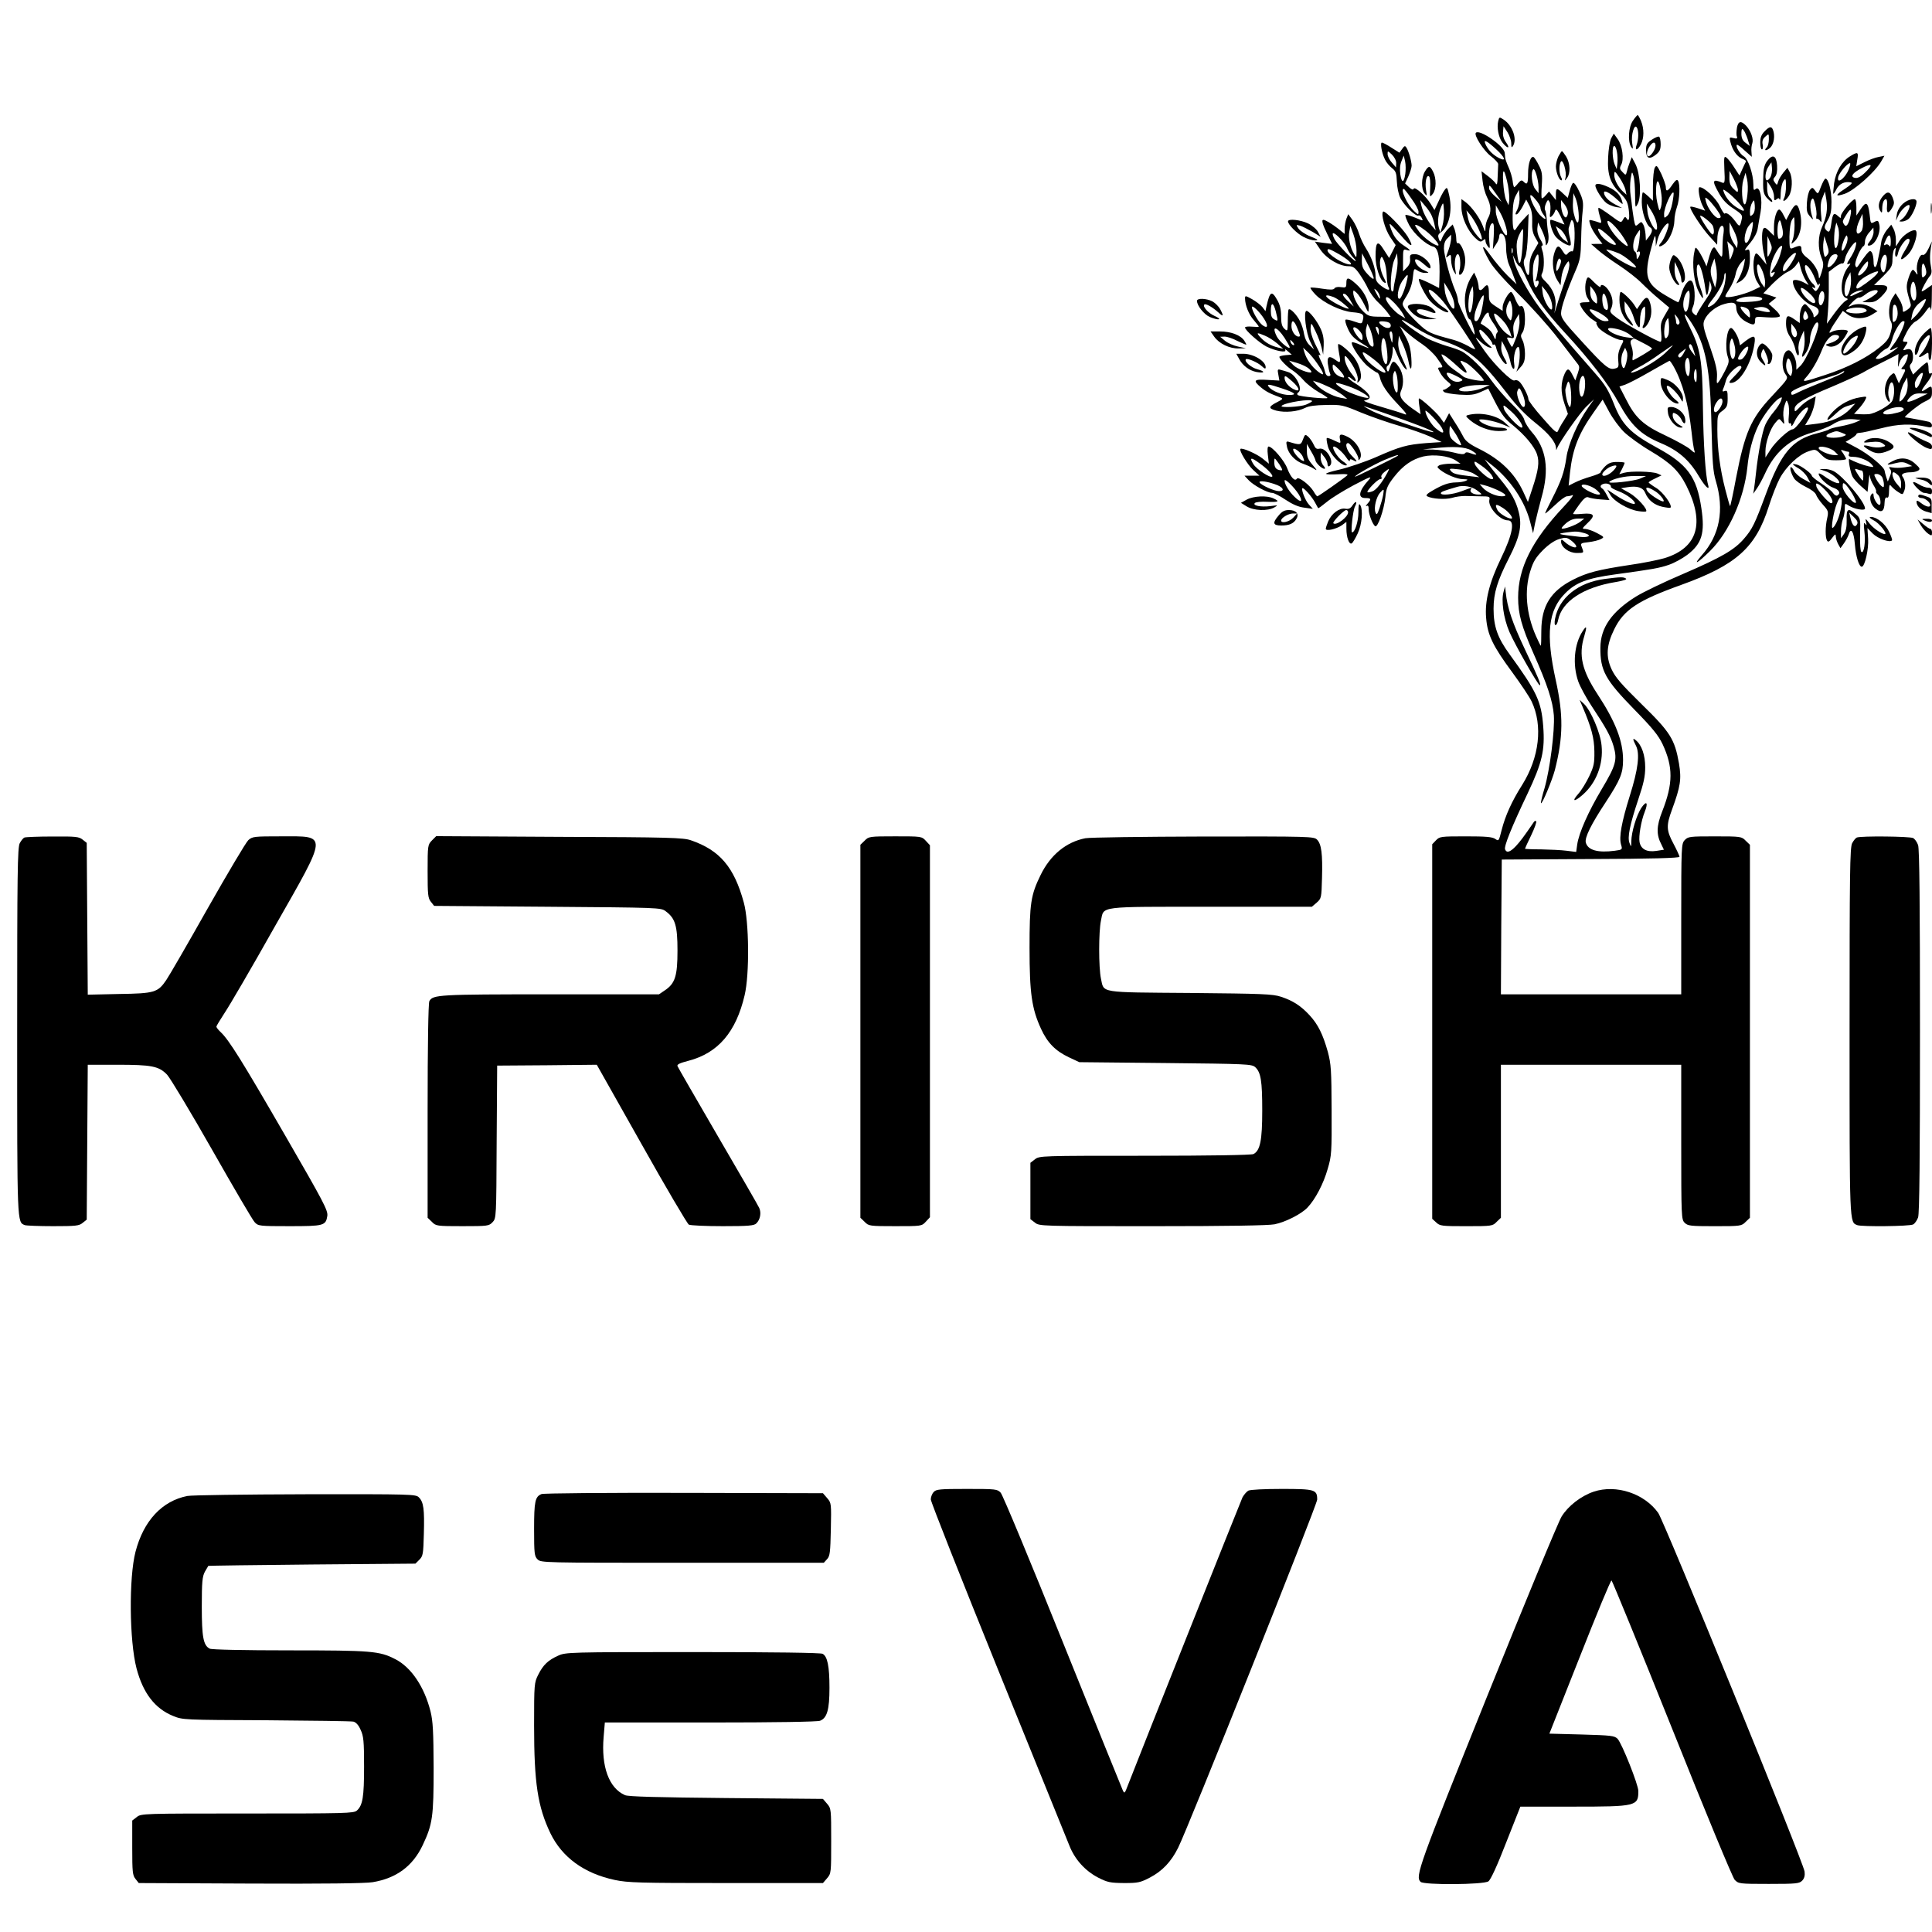 <?xml version="1.0" standalone="no"?>
<!DOCTYPE svg PUBLIC "-//W3C//DTD SVG 20010904//EN"
 "http://www.w3.org/TR/2001/REC-SVG-20010904/DTD/svg10.dtd">
<svg version="1.0" xmlns="http://www.w3.org/2000/svg"
 width="1125pt" height="1125pt" viewBox="0 0 1125 1125"
 preserveAspectRatio="xMidYMid meet">

<g transform="translate(0,1125) scale(0.1,-0.1)"
fill="#000000" stroke="none">
<path d="M9509 10548 c-26 -36 -32 -119 -11 -153 11 -17 12 -14 6 23 -7 48 13
113 27 90 12 -18 11 -71 -1 -102 -13 -36 6 -33 25 4 19 37 19 90 1 135 -8 19
-17 35 -20 35 -2 0 -15 -14 -27 -32z"/>
<path d="M8724 10545 c-9 -37 2 -95 24 -124 28 -37 49 -39 23 -2 -15 20 -21
42 -19 63 l3 33 23 -35 c12 -19 22 -48 22 -65 0 -23 3 -27 10 -15 26 40 -3
120 -55 154 -24 16 -25 15 -31 -9z"/>
<path d="M10114 10505 c-3 -19 -4 -42 0 -50 4 -12 0 -14 -20 -9 -23 6 -25 5
-18 -22 11 -46 36 -83 66 -97 16 -6 27 -14 25 -17 -2 -3 -11 -22 -21 -44 l-17
-38 -28 43 c-15 24 -36 51 -45 59 -17 14 -18 10 -15 -68 4 -70 2 -81 -11 -76
-60 25 -63 13 -19 -64 21 -37 46 -63 84 -87 44 -29 52 -38 48 -57 -11 -51 -13
-52 -38 -17 -27 36 -53 55 -62 45 -3 -3 -16 17 -29 44 -21 45 -90 110 -117
110 -13 0 -1 -74 18 -110 l14 -27 -41 14 c-22 7 -43 12 -45 9 -9 -8 66 -123
112 -173 l44 -48 1 32 c0 43 17 86 31 77 7 -4 8 -21 5 -43 -4 -20 -6 -61 -6
-91 0 -58 -2 -58 -37 -3 -10 16 -13 16 -23 3 -5 -8 -15 -34 -21 -58 l-12 -43
-17 38 c-10 21 -25 47 -33 58 -15 19 -15 18 -22 -18 -13 -65 -1 -168 24 -220
31 -64 38 -53 12 18 -22 58 -28 135 -11 135 11 0 30 -66 40 -140 7 -55 13 -50
23 20 l3 25 8 -27 c6 -22 0 -38 -38 -93 -25 -37 -46 -72 -46 -78 0 -6 -7 -4
-16 5 -15 14 -15 21 -4 47 14 36 9 126 -9 144 -16 16 -47 -24 -62 -80 -6 -24
-14 -43 -17 -43 -3 0 -37 18 -75 41 -113 67 -126 111 -82 274 21 79 24 85 26
50 l1 -40 11 43 c11 41 52 100 62 90 8 -8 -24 -90 -42 -110 -22 -24 -12 -31
16 -11 31 21 60 89 61 138 0 22 7 58 15 80 16 44 19 133 6 153 -6 9 -14 3 -32
-22 -27 -41 -39 -45 -39 -15 0 11 -12 45 -26 76 -24 49 -28 54 -38 37 -6 -11
-11 -58 -11 -106 l0 -87 -26 25 c-14 13 -28 24 -32 24 -4 0 -7 -26 -7 -57 0
-57 26 -133 49 -147 16 -10 13 -27 -7 -54 l-18 -23 -2 37 c-2 20 -7 46 -13 56
-10 18 -12 19 -29 3 -17 -15 -18 -14 -26 27 -4 24 -8 54 -10 68 -1 14 -5 46
-9 72 -4 25 -4 68 0 95 8 47 8 47 17 18 5 -16 9 -66 9 -110 1 -78 1 -79 16
-51 22 42 14 177 -14 231 l-21 40 -11 -28 c-6 -15 -14 -39 -17 -53 -7 -26 -7
-26 -26 -6 -17 17 -18 23 -8 42 18 33 7 112 -20 150 l-23 32 -15 -27 c-8 -15
-16 -65 -18 -113 -5 -101 13 -151 74 -211 32 -32 40 -48 46 -91 7 -54 1 -75
-13 -51 -7 11 -11 9 -20 -7 -11 -21 -13 -21 -72 23 -34 25 -65 45 -70 45 -4 0
-2 -21 6 -46 12 -40 12 -45 -2 -40 -8 3 -26 9 -39 12 -23 6 -23 5 -13 -27 6
-19 25 -51 41 -71 l29 -38 -33 0 -33 -1 39 -34 c21 -19 77 -60 125 -91 47 -31
106 -77 131 -103 25 -25 71 -68 103 -94 l57 -48 -26 -45 c-23 -39 -26 -53 -21
-100 3 -33 2 -54 -4 -54 -17 0 -200 100 -251 137 -40 29 -46 38 -38 53 16 30
12 70 -11 106 -19 32 -49 46 -49 24 0 -6 -17 6 -37 26 -33 34 -37 35 -44 18
-13 -33 -10 -89 7 -112 15 -21 14 -22 -15 -22 -17 0 -31 -3 -31 -7 0 -20 43
-75 72 -93 18 -11 30 -20 25 -20 -4 0 0 -11 9 -25 16 -25 106 -75 135 -75 15
0 15 -3 -3 -37 -13 -27 -18 -51 -15 -81 4 -38 2 -43 -20 -48 -34 -9 -57 10
-195 161 -101 110 -118 133 -118 161 0 33 33 130 87 254 24 56 28 80 30 175 1
61 5 136 9 167 5 49 2 66 -20 113 -14 31 -30 54 -36 50 -5 -3 -14 -24 -20 -47
l-11 -40 -28 26 c-35 34 -41 33 -41 -6 l0 -33 -20 25 -20 25 -19 -22 c-10 -12
-21 -20 -23 -17 -3 2 -3 37 0 77 4 61 1 80 -17 114 -11 23 -25 44 -30 48 -17
10 -33 -36 -33 -96 0 -60 -5 -68 -27 -46 -10 10 -16 8 -31 -10 -10 -13 -20
-23 -23 -23 -2 0 -7 17 -9 38 -3 20 -13 55 -23 77 -10 22 -19 47 -20 55 -1 8
-2 22 -3 31 -5 40 -146 138 -168 116 -13 -13 45 -104 87 -136 24 -18 44 -40
43 -47 0 -8 -2 -40 -3 -71 -1 -42 -4 -53 -11 -42 -5 9 -26 29 -46 44 l-37 28
6 -55 c3 -31 15 -74 26 -96 24 -48 26 -87 6 -122 -8 -14 -15 -38 -15 -55 -1
-30 -1 -30 -15 8 -17 46 -62 109 -98 138 l-27 20 0 -48 c0 -57 35 -135 80
-178 24 -23 32 -26 45 -15 12 10 15 10 15 -2 0 -8 6 -23 14 -33 12 -16 13 -13
8 33 -5 58 3 102 20 102 7 0 9 -24 6 -76 l-5 -75 18 28 c11 15 19 36 19 46 0
9 4 17 8 17 21 0 32 -29 32 -82 0 -32 7 -75 16 -96 9 -20 22 -55 30 -77 l15
-40 -52 50 c-28 28 -74 82 -101 120 -53 74 -56 56 -5 -35 19 -34 81 -105 167
-190 75 -74 179 -190 231 -258 52 -68 102 -133 112 -146 16 -19 16 -25 4 -61
l-14 -40 -17 33 c-20 39 -29 40 -45 6 -23 -52 -24 -106 -2 -172 l21 -62 -25
-41 c-15 -22 -29 -49 -33 -59 -6 -15 -21 -2 -89 76 -46 51 -83 101 -83 109 0
21 -35 88 -54 104 -8 7 -20 10 -27 6 -14 -10 -118 92 -173 170 -59 83 -65 95
-29 59 18 -17 42 -34 55 -37 20 -5 19 -3 -9 21 -32 26 -61 82 -44 82 12 0 71
-68 71 -81 0 -6 4 -8 9 -5 5 3 11 -7 14 -22 8 -35 43 -92 58 -92 6 0 1 16 -11
35 -13 22 -20 47 -18 67 l3 33 21 -40 c12 -22 24 -57 28 -77 9 -51 31 -64 23
-14 -6 38 8 96 24 96 12 0 11 -82 -1 -117 l-10 -28 25 28 c20 22 25 39 25 78
0 28 -6 62 -14 77 -12 24 -12 30 0 47 8 11 14 42 14 74 0 58 -11 88 -28 77 -5
-3 -17 15 -27 39 -9 25 -21 45 -26 45 -14 0 -49 -62 -49 -88 l0 -22 -40 26
c-38 25 -40 30 -40 75 0 51 -8 60 -30 34 -18 -21 -30 -19 -30 8 -1 12 -6 35
-13 51 l-13 29 -15 -24 c-25 -39 -39 -88 -39 -139 0 -49 16 -110 30 -110 7 0
32 -81 26 -87 -6 -7 -96 176 -96 196 0 12 -7 38 -16 59 -28 65 -65 206 -66
245 0 27 6 46 21 60 l21 21 0 -24 c-1 -14 -7 -43 -15 -65 -18 -50 -18 -50 0
-35 13 11 15 7 15 -26 1 -22 7 -50 16 -64 14 -25 14 -24 8 12 -7 41 1 88 15
88 13 0 19 -60 10 -92 -4 -16 -4 -28 1 -28 17 0 33 44 32 87 0 43 -29 106 -44
97 -4 -3 -8 8 -8 25 0 16 -5 42 -10 57 l-11 27 -24 -23 c-13 -12 -29 -36 -36
-52 -12 -30 -13 -30 -21 -8 -6 18 -4 26 12 37 47 33 68 122 50 210 -12 54 -13
56 -27 38 -9 -11 -25 -42 -37 -69 l-23 -49 -22 36 c-28 46 -94 104 -99 88 -3
-8 -12 -5 -27 9 l-23 22 19 41 c10 23 19 51 19 62 0 25 -17 85 -30 105 -8 13
-12 12 -25 -7 l-16 -22 -46 29 c-26 17 -51 30 -56 30 -12 0 0 -66 19 -101 7
-15 25 -36 40 -48 22 -17 26 -29 28 -78 1 -32 10 -75 20 -95 20 -42 92 -112
106 -103 5 3 14 -3 19 -14 10 -19 9 -18 -39 2 -27 11 -52 18 -56 15 -3 -4 7
-30 22 -59 29 -52 99 -115 140 -125 29 -7 40 -67 36 -190 l-2 -51 -57 29 c-31
15 -58 26 -60 24 -9 -8 38 -101 65 -129 34 -36 89 -70 104 -65 6 2 -5 14 -25
27 -39 24 -87 79 -87 100 0 19 59 -30 98 -83 49 -65 171 -249 172 -258 0 -4
-19 4 -42 18 -24 13 -61 29 -83 35 -140 37 -149 42 -209 98 -32 31 -67 69 -76
84 -18 28 -17 30 12 76 19 32 31 67 35 104 6 55 6 56 27 42 11 -8 32 -15 46
-14 24 1 24 1 -7 15 -28 12 -53 40 -53 58 0 14 22 4 55 -25 27 -24 35 -27 35
-14 0 29 -55 75 -90 75 -28 0 -31 -3 -29 -28 2 -18 -4 -35 -19 -50 l-22 -22 0
66 c0 61 1 65 20 59 31 -10 24 0 -21 29 -27 18 -48 43 -61 73 -11 24 -18 47
-15 49 2 2 30 -27 63 -65 63 -74 82 -78 41 -8 -29 47 -133 154 -143 145 -14
-14 11 -103 41 -148 l32 -47 -19 -38 -19 -37 -31 48 c-36 58 -48 48 -48 -41 0
-59 25 -135 49 -149 15 -9 14 -1 -3 32 -18 36 -25 83 -17 106 6 16 9 14 21
-14 8 -19 14 -57 15 -85 1 -28 5 -57 9 -64 16 -25 -4 -23 -39 3 -28 21 -35 34
-35 60 0 43 -24 111 -56 160 -14 21 -32 59 -40 85 -7 25 -25 61 -38 80 l-25
34 -11 -27 c-5 -15 -10 -41 -10 -57 l0 -31 -37 30 c-37 29 -76 52 -87 52 -12
0 -5 -27 23 -83 l28 -57 -50 6 -50 7 32 -47 c36 -52 110 -96 163 -96 27 0 38
-8 63 -43 16 -23 40 -62 51 -87 12 -25 38 -61 59 -80 20 -19 45 -46 55 -60
l18 -25 -64 1 c-56 0 -68 4 -94 29 -32 30 -60 83 -60 111 0 16 1 16 20 -1 11
-10 31 -41 45 -69 24 -50 24 -51 25 -18 0 44 -31 102 -75 140 -44 39 -55 40
-55 4 0 -26 -3 -28 -31 -24 -18 3 -34 0 -38 -7 -6 -9 -24 -9 -71 -2 -35 6 -66
8 -69 6 -2 -3 11 -21 30 -41 47 -48 148 -96 215 -102 60 -5 69 -12 60 -46 -6
-23 -6 -23 -50 -8 -25 9 -48 14 -51 10 -4 -3 2 -27 14 -52 15 -35 33 -54 70
-78 28 -17 51 -32 51 -34 0 -2 -21 6 -46 17 -25 12 -48 18 -51 16 -12 -12 55
-112 96 -143 24 -19 47 -34 51 -34 4 0 11 -12 15 -27 10 -44 44 -93 109 -161
44 -46 54 -61 36 -54 -14 6 -77 26 -140 44 -63 18 -106 34 -95 36 36 7 40 21
14 48 -13 14 -43 37 -66 51 -24 14 -43 30 -43 36 0 5 9 2 20 -8 30 -27 34 -12
6 22 -27 33 -46 74 -46 101 0 13 5 12 21 -8 34 -43 61 -102 55 -123 -4 -18 -3
-19 10 -5 20 19 5 87 -29 134 -24 34 -87 87 -94 80 -3 -2 0 -27 5 -55 10 -55
8 -58 -22 -36 -35 26 -49 19 -44 -22 3 -21 8 -46 12 -55 6 -13 4 -18 -8 -18
-9 0 -18 11 -21 28 -3 15 -14 44 -25 65 -10 20 -14 34 -8 31 6 -4 9 -3 6 2 -2
5 -16 35 -32 66 -17 36 -26 70 -24 90 3 32 3 32 29 -22 15 -30 30 -73 35 -95
l9 -40 3 52 c2 36 -3 66 -16 95 -21 48 -68 108 -84 108 -19 0 -3 -131 22 -180
l22 -45 -25 24 c-16 14 -28 39 -33 65 -3 22 -14 57 -24 76 -19 38 -57 77 -66
68 -3 -3 -5 -34 -5 -68 -1 -60 -1 -61 -20 -44 -14 13 -19 31 -19 73 0 39 -7
68 -23 95 -32 56 -42 50 -62 -37 l-6 -29 -18 24 c-10 12 -37 33 -60 46 -38 21
-41 22 -41 5 0 -39 22 -95 51 -127 16 -19 29 -35 29 -38 0 -2 -18 -2 -40 0
-22 2 -40 0 -40 -5 0 -16 84 -90 125 -111 53 -26 120 -38 109 -20 -4 7 3 4 15
-7 l23 -20 -36 -3 c-20 -2 -36 -6 -36 -10 1 -14 46 -60 76 -78 17 -11 46 -36
64 -57 19 -22 58 -52 87 -69 29 -16 53 -32 53 -35 0 -8 -164 8 -173 17 -5 4
-4 11 2 14 31 19 -13 107 -59 120 -11 4 -30 9 -41 12 -20 6 -21 3 -15 -28 l6
-34 -70 4 c-79 5 -86 -3 -37 -44 29 -24 52 -36 112 -58 18 -7 16 -10 -17 -27
-53 -27 -54 -37 -6 -50 51 -13 125 -6 168 16 21 11 60 16 123 17 88 2 97 0
202 -44 61 -25 162 -60 225 -78 63 -18 144 -47 180 -63 l65 -31 -90 -6 c-113
-9 -153 -20 -293 -82 -62 -27 -159 -60 -215 -73 -102 -24 -100 -31 8 -26 33 2
47 -1 40 -7 -17 -16 -168 -122 -174 -122 -3 0 -13 13 -22 29 -22 37 -88 88
-97 74 -12 -19 -36 8 -56 59 -16 45 -87 128 -109 128 -6 0 -8 -19 -4 -50 l6
-50 -37 30 c-35 28 -120 65 -129 56 -9 -9 42 -93 75 -123 l36 -33 -44 0 -43 0
24 -26 c28 -30 109 -74 137 -74 10 0 46 -18 78 -40 41 -27 75 -42 109 -46 l50
-7 -23 25 c-21 23 -46 87 -38 95 6 7 56 -50 73 -82 9 -16 17 -32 19 -34 1 -2
24 15 51 37 26 22 98 66 158 98 98 51 107 54 84 28 -57 -63 -64 -104 -19 -104
35 0 37 -6 13 -33 -10 -11 -12 -17 -5 -13 8 5 12 -1 12 -19 0 -30 23 -90 38
-99 15 -9 51 95 59 168 5 52 12 69 50 118 53 68 106 104 171 120 61 14 148 3
187 -22 l30 -20 -55 0 c-30 0 -62 -5 -70 -10 -13 -8 -12 -11 5 -25 35 -28 99
-55 135 -55 29 -1 31 -3 15 -10 -11 -5 -37 -9 -57 -9 -43 -1 -77 -13 -137 -48
-32 -18 -40 -28 -30 -33 28 -15 105 -20 144 -9 22 7 56 11 75 11 19 0 60 -1
92 -2 50 0 55 -2 51 -19 -11 -42 60 -121 108 -121 42 0 28 -80 -40 -220 -68
-140 -96 -250 -87 -349 8 -99 40 -164 153 -317 49 -67 100 -143 112 -169 66
-140 45 -325 -55 -485 -61 -96 -99 -181 -120 -264 -16 -64 -17 -65 -37 -51
-17 12 -56 15 -172 15 -145 0 -152 -1 -173 -23 l-22 -23 0 -1090 0 -1091 23
-21 c22 -21 33 -22 176 -22 148 0 153 1 176 25 l25 24 0 446 0 445 525 0 525
0 0 -450 c0 -437 1 -451 20 -470 18 -18 33 -20 175 -20 152 0 156 1 180 25
l25 24 0 1086 0 1086 -25 24 c-23 24 -28 25 -179 25 -147 0 -156 -1 -176 -22
-19 -21 -20 -33 -20 -460 l0 -438 -525 0 -525 0 2 393 3 392 518 3 c351 1 517
6 517 13 0 5 -16 40 -35 76 -42 78 -43 106 -9 198 50 137 56 177 41 269 -25
142 -50 182 -218 346 -119 117 -153 156 -175 204 -34 74 -29 141 16 232 55
113 138 168 389 258 322 116 435 217 511 458 18 57 46 129 63 161 36 69 111
140 168 159 41 14 42 13 74 -19 29 -29 39 -33 89 -33 31 0 56 3 56 8 0 4 -8
18 -17 32 -16 22 -16 23 1 17 10 -4 22 -7 28 -7 6 0 8 -7 4 -15 -4 -11 2 -15
25 -15 37 0 89 -21 109 -45 14 -16 12 -17 -20 -10 -29 6 -84 27 -111 42 -9 6
6 -80 19 -103 6 -12 28 -36 49 -55 l38 -33 6 60 c3 32 6 48 7 34 1 -14 11 -38
21 -54 11 -17 18 -33 16 -37 -3 -4 2 -12 10 -19 15 -12 21 -60 9 -60 -12 0
-33 35 -34 54 0 14 -3 17 -11 9 -18 -18 -6 -65 24 -86 33 -26 50 -14 51 36 1
23 5 33 14 30 8 -4 12 8 12 38 1 37 3 41 13 28 7 -8 24 -24 39 -33 27 -18 28
-18 37 7 10 25 5 63 -11 83 -10 14 11 24 50 24 15 0 34 5 42 10 13 9 10 15
-18 40 -37 35 -85 40 -133 14 -41 -21 -34 -25 18 -11 33 8 48 8 70 -3 l28 -14
-45 -7 c-25 -4 -56 -4 -70 -1 -21 4 -23 3 -14 -9 8 -10 8 -22 -1 -43 l-12 -30
-9 25 c-4 13 -9 31 -10 39 -4 23 -93 96 -163 133 l-64 34 32 19 c17 10 31 22
31 26 0 4 9 8 21 8 11 0 66 12 122 26 101 26 178 29 270 8 20 -5 27 -3 27 9 0
9 -8 18 -17 21 -15 4 -131 26 -139 26 -13 0 78 74 111 90 40 19 45 25 45 56 0
39 -2 40 -35 18 -33 -22 -31 -10 5 36 29 37 40 68 20 55 -6 -4 -10 8 -10 29 0
20 -4 36 -8 36 -5 0 -25 -16 -45 -35 l-37 -36 -12 26 c-9 19 -9 28 0 37 14 14
16 57 3 77 -5 8 -16 11 -31 6 -21 -7 -21 -6 -5 19 16 24 16 26 1 26 -21 0 -20
2 8 58 14 27 36 53 50 60 14 6 39 30 55 52 27 38 30 39 34 18 2 -13 5 14 6 60
l1 83 -30 -21 c-16 -12 -30 -19 -30 -15 0 11 32 69 47 87 11 12 13 27 8 50 -8
40 -8 72 -1 118 l6 35 -20 -42 c-13 -27 -25 -40 -34 -37 -18 7 -40 -57 -33
-94 5 -25 4 -26 -9 -7 -13 17 -16 18 -24 5 -6 -8 -15 -33 -21 -54 -10 -37 -8
-53 16 -132 5 -15 0 -25 -19 -38 -25 -16 -26 -16 -26 6 0 13 -9 38 -21 57
l-21 34 -19 -29 c-21 -32 -25 -103 -8 -136 8 -15 8 -32 -2 -65 -10 -36 -24
-54 -68 -89 -77 -61 -186 -116 -315 -158 -128 -42 -136 -43 -109 -13 29 31 66
95 87 146 26 67 54 101 82 101 44 0 21 -34 -33 -49 -25 -8 -26 -9 -9 -16 28
-12 68 7 93 44 13 19 23 38 23 42 0 13 -68 11 -91 -2 -19 -10 -20 -9 -8 13 6
13 25 42 41 65 l29 43 30 -22 c37 -28 98 -27 141 1 l31 19 -34 21 c-38 23 -89
27 -122 10 -18 -9 -16 -6 8 20 16 17 34 30 40 28 5 -2 23 7 38 19 33 28 88 35
66 8 -7 -8 -29 -24 -48 -34 l-36 -19 39 -1 c30 0 45 7 72 34 46 46 45 66 -4
66 l-39 0 54 53 c48 49 53 58 53 98 0 24 5 51 11 59 8 12 10 9 6 -13 -6 -36 9
-45 16 -9 6 30 43 82 58 82 17 0 9 -25 -21 -73 -33 -53 -23 -62 20 -19 38 38
67 142 40 142 -24 0 -69 -31 -89 -62 l-21 -33 0 40 c0 22 -7 51 -14 63 l-13
24 -26 -31 c-14 -18 -29 -48 -32 -69 -3 -20 -8 -48 -11 -62 -3 -14 -8 -37 -11
-53 -8 -42 -23 -43 -23 0 0 21 -5 45 -10 53 -9 13 -13 11 -31 -10 -11 -14 -29
-38 -39 -54 -17 -26 -20 -28 -26 -12 -7 18 31 107 49 114 4 2 7 14 7 27 0 13
11 37 25 52 l24 28 1 -26 c0 -15 -9 -38 -21 -53 -15 -19 -17 -26 -6 -26 34 0
70 72 61 120 -5 25 -9 28 -25 20 -26 -14 -26 -15 -32 42 -9 71 -20 78 -51 32
l-26 -39 0 48 c0 26 -4 47 -9 47 -15 0 -81 -79 -81 -97 0 -15 -1 -15 -18 0
-24 22 -30 14 -38 -45 -7 -50 -14 -57 -33 -34 -9 11 -7 22 11 52 18 31 23 54
23 109 0 66 -18 135 -35 135 -5 0 -16 -21 -26 -46 -17 -46 -18 -46 -34 -24
-15 20 -17 20 -30 5 -8 -9 -16 -42 -18 -73 -3 -48 -1 -61 18 -82 18 -21 20
-21 14 -5 -13 37 -16 83 -6 101 9 15 12 11 22 -26 6 -24 10 -54 7 -66 -2 -13
-1 -21 4 -18 4 2 13 -4 19 -13 8 -14 9 -3 4 42 -4 42 -2 71 9 95 l14 35 8 -47
c9 -56 1 -102 -25 -160 -24 -52 -25 -124 -4 -177 14 -35 14 -45 1 -88 -11 -34
-15 -41 -16 -23 -1 34 -33 84 -70 111 -20 15 -31 32 -31 47 0 25 -7 26 -52 7
-16 -6 -18 0 -18 66 1 45 6 84 15 99 14 24 14 22 15 -32 0 -31 -5 -69 -11 -84
-10 -28 -10 -28 10 -10 37 34 50 109 30 179 -13 47 -26 44 -56 -12 l-22 -42
-16 30 c-8 17 -19 31 -24 31 -15 0 -31 -51 -31 -102 l0 -51 -27 27 c-20 20
-28 24 -35 14 -12 -20 -9 -98 6 -157 l13 -52 -30 37 c-28 33 -32 35 -38 18
-15 -38 -9 -118 11 -151 l20 -33 -33 -16 c-37 -20 -122 -44 -154 -44 -22 0
-22 1 7 47 17 26 33 65 37 87 3 21 17 50 30 65 l25 26 -6 -35 c-4 -19 -15 -52
-26 -73 l-20 -38 21 11 c37 20 59 70 59 134 0 48 -3 57 -15 52 -21 -8 -19 -3
20 44 19 23 37 57 40 78 3 20 11 64 17 97 13 74 -3 155 -28 135 -12 -11 -14
-6 -14 26 0 60 -31 151 -56 164 -21 12 -49 58 -40 67 2 3 23 -12 45 -33 l42
-37 -2 29 c-2 16 1 39 5 50 8 26 -8 71 -36 102 -30 31 -46 28 -54 -13z m47
-26 c6 -12 15 -35 19 -50 l9 -29 -24 18 c-17 12 -24 27 -25 50 0 37 5 40 21
11z m-1449 -98 c53 -49 61 -74 16 -51 -34 18 -58 42 -74 72 -21 41 -2 34 58
-21z m703 -14 c4 -18 5 -49 3 -68 l-4 -34 -12 28 c-14 34 -16 107 -2 107 5 0
12 -15 15 -33z m-1285 -66 l-1 -26 -24 28 c-14 15 -25 38 -25 49 0 21 0 21 25
-2 14 -14 25 -34 25 -49z m53 -64 c-8 -54 -21 -55 -29 -2 -4 29 -2 56 7 77
l13 32 8 -34 c4 -19 4 -52 1 -73z m776 -77 l0 -35 -19 24 c-20 23 -28 99 -12
115 9 10 30 -59 31 -104z m-178 10 c6 -36 9 -76 7 -90 l-4 -25 -14 30 c-16 36
-26 188 -11 165 5 -8 15 -44 22 -80z m651 43 c14 -21 29 -51 33 -68 l6 -29
-21 19 c-27 25 -50 68 -50 95 0 28 3 26 32 -17z m688 -67 c0 -18 -2 -18 -25 4
-19 18 -25 33 -25 64 l1 41 24 -45 c13 -25 24 -54 25 -64z m55 -31 c-3 -30
-10 -55 -15 -55 -16 0 -22 96 -9 141 l13 43 9 -37 c5 -21 6 -62 2 -92z m-501
4 c4 -24 3 -57 -2 -74 -9 -29 -9 -28 -22 26 -14 62 -5 154 10 113 5 -12 11
-41 14 -65z m-964 4 l34 -48 -36 30 c-20 17 -37 38 -37 48 -1 25 2 22 39 -30z
m-491 -30 c23 -31 41 -65 41 -76 0 -19 -1 -19 -26 4 -39 36 -82 129 -60 129 3
0 23 -25 45 -57z m1905 -23 c44 -49 41 -61 -8 -30 -35 21 -67 58 -79 93 -6 17
-4 17 22 -2 15 -11 45 -39 65 -61z m-1289 -41 c-13 -24 -13 -30 -3 -27 7 2 22
23 34 45 l21 41 19 -36 c13 -26 17 -54 16 -92 -2 -39 2 -65 16 -90 l20 -35
-26 -45 c-19 -32 -26 -58 -26 -96 0 -59 -10 -61 -27 -5 -9 30 -8 43 2 62 7 14
14 71 16 139 l4 115 -29 -31 c-17 -18 -34 -40 -40 -50 -18 -32 -25 -8 -24 75
1 57 6 90 19 113 l18 33 3 -42 c2 -25 -4 -55 -13 -74z m903 39 c-6 -33 -18
-64 -29 -74 -18 -16 -19 -16 -19 10 0 38 44 136 55 124 2 -2 -1 -29 -7 -60z
m-768 -28 c0 -9 7 -25 15 -36 24 -31 17 -39 -11 -13 -28 25 -64 93 -63 119 0
9 12 1 29 -20 17 -19 30 -41 30 -50z m222 -28 c5 -61 -6 -77 -21 -30 -12 39
-14 60 -11 108 l2 35 13 -30 c7 -17 15 -54 17 -83z m800 24 c32 -44 35 -56 14
-56 -20 0 -62 57 -72 95 -7 28 -6 29 11 15 10 -8 31 -33 47 -54z m-965 -18
c-4 -32 -3 -37 8 -28 8 7 17 21 20 31 5 16 11 11 31 -28 13 -27 24 -49 24 -50
0 -1 -16 5 -35 13 -19 7 -39 14 -44 14 -12 0 2 -60 23 -92 18 -27 81 -66 91
-56 4 3 1 24 -4 46 -6 22 -9 47 -6 56 17 53 16 51 25 36 15 -23 10 -179 -5
-174 -6 3 -18 -2 -25 -11 -11 -14 -15 -12 -32 15 -22 37 -34 32 -49 -19 -14
-47 -5 -116 20 -154 l18 -28 5 45 c3 25 14 58 24 73 18 26 19 27 22 7 2 -11
-4 -41 -13 -65 -20 -54 -49 -142 -63 -189 l-11 -35 6 37 c7 50 -12 103 -53
144 -29 28 -33 37 -24 53 13 25 13 102 0 135 -6 18 -6 26 1 26 6 0 1 16 -11
35 -14 22 -20 46 -18 67 l4 33 22 -45 c12 -25 22 -56 22 -70 1 -23 2 -23 11
-7 6 10 8 35 5 55 -4 21 -8 57 -9 82 -2 25 -6 51 -10 57 -4 6 -2 23 5 38 10
23 13 24 21 9 5 -9 7 -34 4 -56z m1179 -17 c-15 -14 -16 -12 -16 17 0 18 6 41
13 52 11 19 12 18 15 -16 2 -24 -2 -43 -12 -53z m-1872 -1 c7 -14 16 -40 19
-58 l7 -33 -24 28 c-29 35 -51 79 -60 118 l-6 30 25 -30 c15 -16 32 -41 39
-55z m796 13 c0 -12 -5 -25 -10 -28 -12 -8 -30 36 -30 73 l0 27 20 -25 c11
-14 20 -35 20 -47z m-731 -78 l-12 -40 -9 30 c-9 33 -3 82 15 124 11 25 12 23
15 -24 2 -27 -2 -68 -9 -90z m1247 17 c4 -18 4 -35 1 -38 -12 -12 -50 61 -54
104 l-4 47 25 -40 c14 -22 29 -55 32 -73z m-889 13 c18 -48 24 -85 14 -85 -16
0 -61 102 -61 139 l0 36 18 -30 c10 -16 23 -43 29 -60z m2018 28 c-9 -48 -25
-70 -36 -51 -12 18 -12 19 11 56 26 42 34 41 25 -5z m-2169 -68 c31 -66 31
-89 -2 -50 -34 40 -50 73 -58 115 l-7 35 21 -25 c12 -14 32 -47 46 -75z m1368
9 c10 -26 7 -56 -5 -48 -13 8 -69 94 -69 106 0 13 67 -40 74 -58z m865 -30
c-31 -38 -39 6 -11 64 l17 37 3 -43 c2 -24 -2 -50 -9 -58z m-1388 -33 c39 -60
36 -69 -8 -31 -41 35 -83 96 -83 119 0 21 56 -34 91 -88z m927 52 c9 -40 2
-63 -20 -63 -9 0 -11 71 -2 95 8 21 11 17 22 -32z m-178 -21 c-6 -28 -18 -56
-26 -63 -24 -19 -18 57 7 93 12 16 23 27 25 25 3 -2 0 -27 -6 -55z m-82 -70
l-3 -27 -23 35 c-13 22 -22 50 -21 75 l0 40 25 -48 c14 -27 24 -60 22 -75z
m589 30 c-7 -69 -27 -77 -27 -11 0 29 3 65 7 78 l6 25 9 -25 c6 -13 8 -44 5
-67z m-2405 44 c43 -33 87 -86 71 -86 -20 0 -85 48 -108 79 -14 19 -25 36 -25
38 0 10 23 -1 62 -31z m-403 -116 c0 -44 0 -44 -14 -20 -24 41 -35 95 -28 131
l6 34 18 -50 c10 -28 18 -70 18 -95z m1219 80 l13 -33 -22 15 c-13 8 -29 30
-37 48 l-13 33 22 -15 c13 -8 29 -30 37 -48z m-253 -60 c-8 -111 -22 -122 -32
-26 -4 43 -1 66 12 96 10 22 20 38 23 36 2 -3 1 -51 -3 -106z m502 66 c26 -24
46 -47 42 -50 -11 -11 -74 30 -92 62 -26 44 -8 40 50 -12z m180 -13 c-2 -27
-8 -57 -12 -67 -6 -14 -5 -17 3 -12 14 9 16 -13 2 -34 -8 -12 -10 -11 -10 7 0
12 -4 25 -10 28 -16 10 -12 64 7 96 10 16 19 29 21 29 3 0 2 -21 -1 -47z
m-1702 -60 c7 -17 23 -41 34 -52 12 -12 18 -21 14 -21 -12 0 -109 102 -122
127 -21 41 -11 47 25 12 19 -18 42 -48 49 -66z m2903 17 c-7 -17 -16 -30 -21
-30 -9 0 1 46 16 75 10 18 11 18 15 2 2 -9 -2 -31 -10 -47z m262 23 c0 -26 -3
-34 -9 -24 -5 7 -14 10 -20 7 -14 -9 -14 -3 1 29 16 36 28 31 28 -12z m-704
-68 c-15 -30 -15 -30 -15 35 l1 65 15 -35 c13 -30 13 -37 -1 -65z m333 -11
c-12 -15 -14 -14 -20 13 -3 17 -4 46 -1 64 l5 34 15 -47 c13 -40 13 -49 1 -64z
m-553 1 c-9 -25 -15 -32 -15 -20 -1 11 -4 38 -7 60 l-6 40 21 -20 c20 -20 21
-23 7 -60z m719 48 c-3 -16 -18 -46 -32 -67 -20 -30 -21 -38 -8 -33 13 6 13 2
-4 -19 -43 -55 -50 -164 -13 -179 15 -6 15 -7 -1 -17 -10 -5 -39 -37 -64 -71
l-45 -62 6 70 c3 39 6 106 5 151 l0 81 35 27 c20 15 40 25 45 22 5 -3 12 10
15 29 6 30 49 95 63 95 3 0 2 -12 -2 -27z m-439 -46 c-7 -25 -24 -60 -37 -78
-18 -26 -19 -31 -6 -26 14 5 15 4 5 -13 -21 -33 -28 1 -14 64 12 48 51 114 63
103 2 -2 -3 -24 -11 -50z m-1559 11 c-3 -7 -5 -2 -5 12 0 14 2 19 5 13 2 -7 2
-19 0 -25z m-1012 -7 c54 -31 86 -61 66 -61 -37 0 -131 59 -131 82 0 13 12 9
65 -21z m1631 4 c32 -13 108 -75 100 -82 -8 -8 -110 46 -146 78 -32 27 -33 30
-10 23 14 -3 39 -12 56 -19z m1008 -52 c-35 -56 -60 -70 -50 -27 7 29 63 90
73 80 4 -3 -7 -27 -23 -53z m-2435 -93 c0 -9 -14 0 -34 22 -29 31 -35 45 -35
80 l1 43 34 -65 c19 -36 34 -72 34 -80z m129 12 c-7 -31 -13 -65 -13 -74 0
-10 -4 -17 -9 -15 -15 4 -6 137 12 181 l17 41 3 -38 c2 -21 -3 -63 -10 -95z
m830 66 c-3 -35 -9 -72 -13 -82 -6 -14 -5 -17 3 -12 14 8 16 -13 3 -32 -22
-36 -36 105 -15 156 20 48 27 39 22 -30z m1742 52 c0 -17 -30 -58 -47 -64 -12
-5 -14 -1 -8 21 3 15 11 34 17 40 13 16 38 17 38 3z m286 -43 c-8 -50 -16 -63
-27 -46 -12 19 -11 56 2 80 16 32 32 11 25 -34z m-2138 -17 c5 0 24 -34 42
-76 43 -98 105 -184 220 -309 144 -155 255 -299 317 -413 71 -129 127 -183
243 -232 101 -42 166 -98 221 -191 39 -65 67 -91 55 -51 -15 51 -27 235 -30
452 -3 274 -14 341 -80 472 -40 80 -32 89 14 17 82 -127 109 -264 116 -604 5
-207 9 -261 25 -315 51 -170 23 -316 -82 -434 -55 -63 -25 -47 48 25 111 109
199 306 218 489 8 86 31 173 62 238 28 60 94 146 123 162 18 10 19 9 10 -16
-6 -15 -25 -43 -42 -63 -17 -19 -39 -53 -49 -75 -18 -41 -42 -169 -54 -281 -3
-33 -9 -73 -11 -90 l-5 -30 21 30 c12 17 32 54 46 84 58 129 146 205 279 243
44 13 95 33 114 45 38 26 83 36 132 31 l34 -4 -30 -13 c-16 -7 -57 -18 -90
-24 -33 -6 -62 -14 -65 -18 -3 -3 -33 -13 -68 -22 -147 -37 -211 -114 -302
-361 -61 -165 -77 -198 -124 -252 -56 -66 -133 -110 -353 -205 -113 -48 -237
-108 -277 -133 -141 -88 -206 -181 -207 -297 -1 -134 28 -187 198 -361 106
-108 140 -151 164 -201 62 -133 62 -229 -2 -392 -34 -86 -35 -136 -4 -194 l14
-29 -45 -7 c-55 -8 -89 10 -97 52 -6 33 9 122 30 175 22 55 11 69 -20 23 -28
-44 -57 -138 -58 -195 0 -33 -1 -34 -10 -10 -14 33 1 106 51 256 31 92 40 133
40 186 0 70 -20 129 -54 157 -20 17 -20 8 0 -31 24 -47 13 -138 -36 -293 -48
-154 -63 -239 -51 -282 9 -30 9 -31 -36 -37 -99 -13 -157 3 -169 48 -7 29 31
106 117 236 84 129 100 167 100 244 0 111 -44 224 -149 384 -90 137 -111 227
-77 337 17 57 14 66 -9 30 -50 -76 -60 -195 -26 -293 11 -31 46 -95 77 -142
86 -130 111 -175 129 -236 22 -78 14 -110 -69 -249 -77 -129 -133 -254 -143
-323 l-6 -43 -56 7 c-30 4 -97 7 -148 8 -52 0 -94 2 -94 4 0 2 16 37 36 78 20
42 33 78 29 82 -3 3 -9 2 -13 -4 -60 -88 -80 -114 -105 -141 -33 -35 -54 -42
-63 -19 -7 18 38 130 131 325 85 180 102 252 91 393 -11 143 -37 200 -195 417
-71 97 -94 163 -94 266 0 91 22 163 89 294 65 127 78 190 57 271 -16 64 -45
115 -105 187 -24 29 -54 67 -68 85 l-25 33 42 -33 c107 -84 192 -210 223 -331
l17 -66 12 60 c7 33 24 99 37 147 47 165 29 287 -58 384 -19 22 -38 53 -42 69
-4 18 -33 55 -75 95 -37 36 -88 95 -114 131 -47 68 -131 150 -177 174 -14 7
-52 21 -85 30 -33 10 -82 29 -110 42 -53 27 -158 103 -151 110 2 2 38 -18 80
-46 42 -27 106 -59 144 -71 168 -55 230 -106 395 -320 47 -62 102 -118 157
-162 79 -63 119 -112 121 -148 0 -13 1 -13 6 0 16 40 135 210 173 245 l42 40
-35 -50 c-60 -85 -116 -213 -126 -290 -13 -87 -29 -133 -84 -241 -24 -46 -42
-84 -39 -84 3 0 29 23 58 50 29 28 59 50 68 50 8 0 23 3 33 7 10 3 -13 -27
-52 -68 -185 -197 -265 -357 -265 -529 0 -95 20 -167 89 -324 82 -184 113
-280 119 -361 6 -90 -23 -316 -54 -424 -14 -46 -23 -85 -21 -88 7 -7 65 133
81 193 49 193 50 321 5 524 -59 269 -44 406 55 505 62 63 129 88 290 110 220
30 259 37 314 56 30 10 79 37 107 58 85 65 104 126 82 272 -27 183 -81 256
-262 354 -152 83 -201 133 -248 255 -31 78 -50 109 -105 172 -212 242 -270
311 -328 388 -66 87 -139 222 -149 275 l-6 30 15 -32 c8 -18 19 -33 24 -33z
m242 30 c0 -17 -21 -63 -26 -57 -9 8 7 77 17 71 5 -3 9 -9 9 -14z m905 -118
l-8 -37 -12 35 c-17 45 -18 72 -3 107 l11 28 10 -48 c5 -26 6 -64 2 -85z m520
5 l17 -27 -28 15 c-33 17 -64 20 -64 6 0 -47 64 -124 117 -142 36 -11 44 -38
18 -59 -12 -10 -15 -10 -15 3 0 9 -11 29 -25 44 -24 27 -25 28 -40 9 -8 -11
-15 -37 -15 -59 l0 -38 -29 20 c-42 30 -51 27 -51 -23 0 -29 8 -55 24 -78 13
-19 26 -51 30 -71 9 -46 27 -49 19 -4 -3 21 2 48 13 72 l18 40 4 -44 c2 -23
-2 -57 -7 -74 -15 -43 -6 -46 18 -6 12 19 21 51 21 74 0 48 42 125 48 88 5
-35 -70 -212 -105 -244 l-23 -22 0 27 c0 35 -26 86 -45 86 -35 0 -48 -97 -19
-138 18 -27 21 -22 -81 -132 -120 -128 -155 -210 -206 -473 -17 -92 -33 -166
-35 -164 -2 2 -15 46 -28 98 -30 116 -46 235 -46 349 0 84 1 87 30 108 26 20
30 29 30 72 0 42 -2 48 -17 43 -13 -5 -15 -3 -9 13 5 10 12 33 17 51 13 44 89
106 89 73 0 -5 -18 -28 -40 -50 -32 -32 -36 -40 -21 -40 52 0 119 111 137 228
8 50 -2 53 -51 17 l-33 -26 -6 27 c-8 31 -35 74 -46 74 -25 0 -38 -114 -19
-168 9 -25 6 -38 -15 -79 -13 -26 -30 -56 -38 -66 -11 -15 -13 -11 -10 30 2
36 -8 79 -41 174 -40 113 -43 130 -32 156 17 39 67 80 117 93 49 14 68 8 68
-22 0 -31 24 -65 60 -83 40 -21 50 -19 50 9 0 23 2 23 69 18 41 -3 71 0 75 6
3 5 -10 24 -30 41 l-35 32 22 18 23 18 -38 13 -38 12 53 55 c30 30 68 60 85
68 17 7 40 24 50 38 l19 25 11 -42 c6 -23 19 -54 29 -69z m360 82 c-7 -26 -55
-68 -55 -48 0 15 50 82 56 76 3 -3 2 -15 -1 -28z m340 -20 c4 -17 1 -30 -9
-38 -14 -12 -16 -8 -16 35 0 50 13 52 25 3z m-950 -13 c9 -24 15 -54 13 -67
l-3 -24 -19 27 c-21 32 -34 108 -18 108 6 0 18 -20 27 -44z m304 -40 c11 -28
20 -45 20 -37 1 8 4 12 7 8 3 -3 -1 -15 -9 -27 -13 -19 -15 -19 -28 -3 -9 11
-10 14 -1 9 18 -11 15 9 -5 25 -18 16 -43 70 -43 95 0 31 38 -14 59 -70z m355
23 c-19 -22 -98 -79 -108 -79 -14 0 -4 28 17 48 21 20 81 51 101 52 5 0 1 -10
-10 -21z m-878 -35 c-7 -55 -41 -118 -74 -140 -36 -23 -36 -12 -1 32 39 49 69
107 69 134 0 11 3 20 6 20 4 0 4 -21 0 -46z m724 -57 c-6 -21 -15 -35 -20 -32
-16 10 -11 74 7 108 l18 32 3 -35 c2 -19 -1 -52 -8 -73z m-2576 66 c-10 -50
-35 -113 -45 -113 -19 0 -8 66 16 103 31 44 37 46 29 10z m2961 -47 c8 -41 3
-77 -10 -76 -14 1 -25 48 -18 81 7 39 21 37 28 -5z m-2689 -84 c4 -18 4 -35 1
-38 -12 -12 -50 61 -54 104 l-4 47 25 -40 c14 -22 29 -55 32 -73z m109 -9 c-3
-29 -11 -53 -16 -53 -13 0 -11 95 4 127 l12 27 3 -24 c2 -13 1 -48 -3 -77z
m456 20 c6 -18 9 -40 7 -49 -5 -28 -50 44 -55 90 l-5 41 21 -25 c11 -14 26
-40 32 -57z m269 3 c0 -28 0 -29 -20 -11 -13 12 -20 31 -20 54 l0 36 20 -25
c11 -14 20 -38 20 -54z m1243 30 c15 -14 27 -33 27 -42 0 -32 -72 27 -83 68
-6 22 15 12 56 -26z m-2510 -6 c8 -29 0 -24 -19 13 -14 27 -15 30 -2 19 9 -7
18 -22 21 -32z m1802 -46 c-7 -51 -22 -65 -31 -29 -7 28 2 73 19 94 10 12 13
11 15 -4 2 -9 1 -37 -3 -61z m785 17 c-10 -39 -30 -38 -30 1 0 41 21 69 31 41
3 -10 3 -29 -1 -42z m220 52 c-8 -3 -28 -12 -44 -20 -17 -9 -25 -10 -21 -3 8
13 43 29 65 29 13 -1 13 -1 0 -6z m-2976 -54 l19 -34 -31 29 c-33 30 -42 51
-20 44 7 -3 22 -20 32 -39z m1493 3 c12 -47 7 -68 -13 -51 -15 12 -20 89 -5
89 5 0 13 -17 18 -38z m-1591 18 c15 -6 43 -25 62 -42 31 -26 32 -29 11 -23
-13 4 -43 18 -66 31 -64 37 -69 57 -7 34z m870 -32 c-10 -66 -26 -108 -41
-108 -10 0 -12 10 -8 38 5 34 41 112 51 112 3 0 2 -19 -2 -42z m1623 26 c11
-11 -17 -19 -80 -22 -76 -5 -93 9 -31 26 33 9 100 7 111 -4z m-2137 -31 c20
-21 41 -49 48 -62 l13 -25 -34 21 c-32 20 -79 76 -79 94 0 18 17 8 52 -28z
m3077 -13 c-13 -22 -34 -50 -47 -62 l-24 -23 7 35 c4 21 19 46 38 62 45 38 52
35 26 -12z m-2394 -59 c-6 -31 -7 -32 -20 -15 -18 23 -19 58 -3 87 11 22 12
21 20 -8 5 -16 6 -45 3 -64z m-1376 25 c14 -58 14 -59 -9 -46 -15 8 -20 21
-20 50 0 53 15 51 29 -4z m3621 -12 c0 -17 -7 -37 -15 -44 -13 -11 -15 -6 -15
37 0 27 3 53 7 56 11 11 23 -15 23 -49z m-3689 -31 c26 -41 21 -59 -9 -37 -22
15 -62 83 -62 105 0 17 46 -28 71 -68z m2821 53 c4 -6 8 -20 8 -30 0 -19 0
-19 -21 0 -11 10 -25 26 -30 35 -7 14 -5 16 14 11 12 -3 25 -10 29 -16z m124
-7 c6 -11 -31 -7 -81 9 -17 5 -16 7 10 12 31 7 59 -2 71 -21z m548 15 c26 -10
19 -21 -17 -27 -38 -6 -87 2 -87 13 0 16 74 25 104 14z m-1545 -23 c20 -11 43
-27 50 -35 12 -14 10 -16 -13 -16 -16 0 -41 13 -64 35 -41 38 -31 45 27 16z
m1210 -41 c-16 -11 -25 11 -14 38 6 15 9 14 18 -6 8 -18 8 -25 -4 -32z m-1849
27 c0 -8 13 -32 30 -55 16 -23 25 -44 20 -47 -6 -3 -10 -16 -10 -28 -1 -18 -3
-16 -15 10 -11 26 -28 42 -73 69 -1 1 5 15 15 33 19 33 33 40 33 18z m100 -57
c9 -14 21 -36 25 -49 l7 -24 -31 22 c-30 22 -71 86 -71 112 0 14 43 -24 70
-61z m60 -73 c-12 -31 -23 -57 -25 -57 -3 0 -11 13 -19 29 -15 27 -14 28 9 24
22 -5 23 -3 18 35 -4 29 0 49 13 72 l19 32 3 -40 c2 -22 -6 -63 -18 -95z m950
86 c0 -7 -4 -13 -10 -13 -5 0 -10 6 -10 14 0 8 -3 23 -6 33 -5 16 -4 16 10 -1
9 -11 16 -26 16 -33z m-64 -70 c-4 -12 -11 -23 -16 -23 -14 0 -12 77 3 103 11
21 12 20 15 -17 2 -22 1 -50 -2 -63z m-2162 37 c19 -47 19 -50 7 -50 -19 0
-41 32 -41 61 0 41 15 36 34 -11z m544 18 c4 -22 -25 -24 -50 -4 -27 20 -22
28 14 24 22 -2 34 -9 36 -20z m2992 18 c0 -20 -37 -99 -61 -128 -31 -40 -31
-45 2 -28 36 20 19 2 -28 -29 -25 -17 -55 -31 -66 -31 -19 0 -19 1 4 26 13 14
33 30 44 34 13 5 25 24 33 54 12 47 48 106 64 106 4 0 8 -2 8 -4z m-3095 -105
c6 -34 4 -42 -6 -39 -21 7 -42 73 -34 105 l7 28 13 -25 c7 -14 16 -45 20 -69z
m2468 29 c-8 -31 -33 -5 -33 34 l1 31 18 -22 c11 -14 17 -31 14 -43z m-2530
-5 c2 -14 1 -25 -4 -25 -11 0 -49 51 -49 67 0 23 47 -14 53 -42z m96 22 c0
-21 -1 -21 -9 -2 -12 28 -12 37 0 30 6 -3 10 -16 9 -28z m254 -72 c29 -20 68
-56 85 -81 37 -51 37 -54 17 -54 -14 0 -14 -3 0 -29 8 -16 27 -39 41 -50 26
-21 27 -22 8 -36 -10 -8 -23 -15 -28 -15 -6 0 -5 -5 2 -12 6 -6 47 -13 90 -16
64 -4 87 -1 123 15 l45 20 43 -84 c34 -65 55 -94 100 -129 71 -58 126 -124
141 -170 15 -44 8 -93 -27 -198 l-26 -79 -27 59 c-50 108 -132 188 -257 250
-53 26 -78 45 -90 67 -9 18 -31 57 -51 87 l-34 54 -15 -28 -15 -28 -24 33
c-22 30 -110 109 -121 109 -3 0 -2 -21 2 -46 l7 -46 -48 33 c-64 46 -80 72
-65 105 18 41 13 98 -12 135 -29 43 -39 43 -53 0 -9 -27 -12 -30 -18 -16 -4
10 -2 21 3 24 15 9 31 58 31 94 0 29 3 26 25 -27 13 -33 34 -69 45 -80 18 -18
16 -10 -10 46 -22 47 -30 78 -28 105 l4 38 23 -50 c12 -27 26 -69 31 -93 13
-70 23 -62 18 14 -4 55 -12 85 -36 128 l-31 57 39 -35 c22 -20 63 -51 93 -71z
m-803 37 c16 -25 30 -49 30 -54 0 -17 -60 33 -75 62 -34 67 0 61 45 -8z m1952
48 c20 -6 47 -19 60 -30 l23 -20 -45 6 c-47 7 -94 27 -105 44 -8 13 20 13 67
0z m-1323 -47 c-1 -34 -2 -35 -9 -13 -11 36 -11 50 0 50 6 0 10 -17 9 -37z
m-743 12 c20 -8 52 -29 71 -45 l35 -31 -29 7 c-42 10 -75 29 -102 58 -28 30
-24 32 25 11z m712 -101 c6 -74 -11 -88 -28 -23 -14 50 -4 133 12 104 6 -10
13 -46 16 -81z m1495 56 c26 -13 47 -27 47 -30 0 -5 -77 -52 -111 -68 -4 -1
-4 8 -2 22 3 14 0 40 -6 57 -9 25 -8 34 1 41 7 4 15 7 18 5 3 -1 26 -13 53
-27z m526 -7 c11 -38 5 -83 -10 -83 -12 0 -22 65 -15 95 9 34 13 32 25 -12z
m-2569 12 c7 -9 8 -15 2 -15 -5 0 -12 7 -16 15 -3 8 -4 15 -2 15 2 0 9 -7 16
-15z m2335 -55 l7 -25 -21 27 c-12 15 -19 33 -15 39 8 13 17 0 29 -41z m-171
-8 c-48 -45 -166 -113 -195 -112 -8 1 11 14 41 30 30 15 87 51 125 79 39 27
72 50 75 50 3 0 -18 -21 -46 -47z m486 34 c0 -21 -26 -65 -41 -69 -25 -7 -24
8 2 44 17 24 39 39 39 25z m-2511 -91 c45 -65 47 -80 6 -49 -36 28 -68 72 -80
114 l-7 25 27 -25 c15 -14 39 -43 54 -65z m1801 5 c-9 -32 -14 -40 -21 -29
-12 20 -11 66 3 92 l11 22 9 -21 c6 -13 5 -36 -2 -64z m332 50 c-11 -19 -20
-26 -27 -19 -7 7 -2 16 15 29 14 11 26 20 27 20 1 0 -6 -13 -15 -30z m-1808
-28 c49 -37 87 -82 69 -82 -21 0 -99 59 -116 89 -24 41 -13 39 47 -7z m493
-45 c54 -51 70 -49 32 4 -23 33 -20 35 20 15 24 -13 101 -89 101 -101 0 -10
-104 9 -119 22 -9 8 -35 27 -58 43 -23 16 -49 43 -58 60 -16 31 -16 31 7 19
12 -7 46 -35 75 -62z m2566 31 c-2 -43 -2 -43 7 -11 6 18 20 38 32 44 19 10
20 9 14 -17 -4 -16 -15 -37 -23 -46 -15 -16 -15 -18 0 -18 15 0 14 -5 -5 -41
l-21 -41 -14 32 c-13 32 -14 32 -33 15 -29 -26 -43 -85 -29 -124 6 -17 15 -31
20 -31 5 0 4 12 -2 26 -12 33 7 106 22 83 12 -20 11 -73 -2 -102 -12 -27 -101
-77 -140 -79 -13 -1 -37 -1 -53 0 l-30 2 26 28 c14 15 31 38 38 51 12 24 12
24 -30 17 -56 -9 -112 -38 -155 -81 -44 -45 -46 -69 -2 -29 48 45 62 54 98 64
l32 10 -29 -31 c-43 -45 -110 -76 -191 -86 l-72 -9 24 40 c13 23 27 61 31 85
l7 43 -34 -17 c-19 -10 -46 -31 -61 -48 -26 -27 -28 -27 -28 -8 0 29 58 63
215 128 71 30 152 67 180 82 27 16 68 37 90 48 100 50 120 61 120 62 0 1 -1
-18 -2 -41z m-1213 -39 c0 -27 -4 -49 -10 -49 -12 0 -24 63 -15 89 11 35 25
13 25 -40z m595 -28 c-6 -25 -7 -25 -21 -7 -15 21 -18 54 -7 82 10 28 36 -42
28 -75z m-2814 23 c11 -9 17 -19 15 -21 -10 -10 -85 19 -106 42 l-24 25 48
-14 c26 -8 56 -22 67 -32z m2126 9 c51 -92 85 -219 103 -380 5 -50 13 -100 17
-110 4 -13 -1 -11 -23 9 -16 15 -81 51 -144 81 -133 62 -178 104 -234 216
l-36 70 33 11 c17 6 82 39 142 74 61 35 113 64 116 65 3 1 15 -16 26 -36z
m-1925 -46 c8 -17 7 -18 -14 -12 -28 9 -48 32 -48 59 0 18 2 18 26 -5 14 -13
30 -32 36 -42z m2058 -9 c-1 -35 -3 -40 -11 -25 -10 17 -5 67 6 67 3 0 5 -19
5 -42z m-1741 -52 c1 -36 -2 -47 -10 -39 -14 14 -24 87 -14 110 7 17 8 17 15
-2 5 -11 9 -42 9 -69z m2596 75 c-3 -5 -54 -28 -113 -51 -59 -24 -124 -51
-144 -61 -45 -23 -48 -23 -48 -5 0 14 99 54 220 90 30 9 62 20 70 26 19 12 23
12 15 1z m-2252 -22 c37 -19 39 -23 22 -29 -26 -10 -55 2 -73 28 -19 28 -4 29
51 1z m2701 -28 c-18 -46 -34 -54 -34 -16 0 23 36 72 46 62 3 -2 -3 -23 -12
-46z m-1954 -16 c0 -38 -10 -75 -20 -75 -14 0 -20 66 -9 99 13 38 29 25 29
-24z m-1705 14 c45 -40 49 -67 5 -44 -28 15 -50 42 -50 64 0 17 6 14 45 -20z
m3575 -70 c-7 -16 -19 -34 -28 -41 -14 -12 -14 -8 -8 31 4 24 14 57 24 73 l17
30 3 -32 c2 -18 -2 -45 -8 -61z m-3356 35 c26 -13 60 -34 75 -45 l26 -22 -40
7 c-46 9 -111 44 -140 76 l-20 23 25 -8 c14 -4 47 -18 74 -31z m1405 -56 c1
-32 -3 -58 -8 -58 -11 0 -31 87 -25 107 15 48 16 49 24 28 5 -11 9 -46 9 -77z
m-1295 62 c53 -18 122 -58 114 -66 -9 -8 -114 27 -149 51 -62 41 -52 45 35 15z
m-391 -11 c79 -26 93 -39 43 -39 -40 0 -97 22 -117 46 -16 20 -1 18 74 -7z
m1177 4 c-43 -19 -113 -28 -137 -18 -30 12 42 33 112 33 l60 0 -35 -15z m226
-38 c16 -39 19 -75 5 -75 -15 0 -43 69 -36 90 9 28 14 25 31 -15z m2309 -21
c-66 -32 -85 -31 -55 1 18 19 33 25 64 24 l41 -1 -50 -24z m-1145 -22 c0 -21
-27 -62 -41 -62 -14 0 -11 33 7 58 18 27 34 29 34 4z m-2390 2 c0 -3 -16 -12
-35 -20 -33 -14 -155 -20 -142 -7 19 19 177 44 177 27z m1816 -179 c28 -27 98
-78 156 -112 116 -69 163 -114 207 -200 110 -219 67 -363 -126 -423 -34 -10
-126 -29 -205 -40 -184 -28 -246 -44 -327 -85 -131 -66 -185 -153 -186 -297 0
-49 -1 -88 -3 -88 -2 0 -14 25 -28 56 -57 129 -69 265 -33 379 17 55 31 78 73
121 34 34 68 57 95 65 37 11 44 10 68 -7 15 -11 29 -26 31 -33 6 -19 -37 -4
-65 22 -20 18 -23 19 -23 3 0 -32 46 -66 90 -66 44 0 44 -1 31 33 -9 23 -8 25
39 30 27 3 59 11 72 18 21 11 20 12 -23 35 -24 13 -54 23 -67 24 -22 0 -21 2
13 35 47 44 39 59 -31 53 -30 -3 -54 -3 -54 0 0 2 16 27 36 54 27 37 41 47 53
42 9 -4 40 -10 69 -12 l54 -4 -16 30 c-9 17 -20 34 -26 37 -16 10 -12 22 9 28
20 5 44 -5 41 -18 -1 -5 20 -16 46 -26 45 -17 94 -54 94 -70 0 -13 -59 12
-111 47 l-50 33 18 -31 c22 -38 104 -85 161 -94 24 -4 45 -4 47 -2 12 11 -51
81 -96 107 l-50 28 37 6 c57 9 91 -1 104 -33 17 -42 53 -71 100 -81 24 -5 45
-8 47 -5 13 13 -43 90 -82 114 -25 15 -45 30 -45 33 0 3 17 13 38 23 l37 18
-25 11 c-30 12 -154 15 -193 4 l-28 -8 16 30 c8 17 15 32 15 36 0 3 -20 5 -44
5 -33 0 -49 -6 -70 -26 -14 -15 -26 -30 -26 -35 0 -4 -26 -15 -57 -24 -32 -9
-74 -25 -93 -35 l-36 -18 8 76 c15 137 50 227 138 351 l52 74 37 -69 c20 -38
59 -91 87 -119z m960 92 c-3 -29 -1 -45 4 -42 6 4 10 -2 11 -12 0 -10 8 0 19
23 16 37 67 90 77 80 12 -12 -69 -126 -89 -126 -21 0 -101 -74 -129 -119 l-29
-45 0 36 c0 49 27 130 56 164 24 29 24 29 40 9 15 -19 16 -18 10 18 -4 22 -2
54 5 75 12 36 12 36 21 12 6 -14 7 -47 4 -73z m-2341 13 c146 -50 277 -101
272 -106 -8 -8 -303 94 -362 125 -33 18 -51 29 -40 25 11 -3 70 -23 130 -44z
m726 13 c43 -39 77 -93 59 -93 -17 0 -96 84 -102 108 -8 29 -5 28 43 -15z
m2283 18 c7 -11 -15 -21 -66 -31 -53 -10 -71 5 -28 24 39 17 86 21 94 7z
m-2688 -113 c18 -35 5 -36 -37 -1 -27 23 -59 77 -59 100 0 13 81 -71 96 -99z
m83 -39 c17 -29 30 -55 29 -60 -2 -5 -18 3 -35 17 -26 20 -33 33 -33 60 0 19
2 34 4 34 1 0 17 -23 35 -51z m2248 10 c26 -10 27 -12 8 -19 -28 -12 -93 -12
-99 -1 -4 5 6 14 21 19 37 14 37 14 70 1z m-2159 -102 c39 -23 37 -32 -3 -17
-20 8 -30 8 -35 0 -5 -7 -25 -6 -65 5 -33 8 -86 16 -120 17 l-60 1 65 7 c114
12 182 8 218 -13z m2116 -7 l20 -20 -22 0 c-32 0 -92 27 -92 41 0 18 70 3 94
-21z m-2545 -24 c-9 -8 -249 -126 -249 -122 0 9 108 70 170 97 60 25 90 35 79
25z m-803 -45 c45 -32 79 -69 72 -76 -10 -11 -92 42 -110 73 -25 40 -13 41 38
3z m125 -24 c8 -15 7 -18 -8 -15 -24 4 -33 17 -33 48 1 25 1 25 16 5 9 -11 20
-28 25 -38z m1223 -41 c14 -23 14 -26 1 -26 -20 0 -91 65 -98 90 -4 17 0 16
37 -10 24 -16 50 -40 60 -54z m711 24 c-27 -28 -65 -41 -65 -22 0 11 30 38 50
45 37 14 42 6 15 -23z m-1316 -12 c-31 -58 -65 -101 -87 -109 -14 -5 -27 -8
-29 -5 -8 7 59 76 74 76 8 0 11 5 7 11 -4 7 4 20 17 30 31 24 32 24 18 -3z
m504 -7 l31 -20 -44 5 c-88 10 -108 15 -121 31 -13 15 -9 16 44 10 32 -3 72
-15 90 -26z m2258 19 c5 0 9 -15 9 -32 -1 -32 -1 -32 -16 -13 -9 11 -20 29
-26 39 -9 16 -8 18 7 13 9 -4 21 -7 26 -7z m211 -27 c10 -9 18 -29 18 -47 l-1
-31 -24 28 c-23 26 -34 67 -18 67 3 0 15 -7 25 -17z m-92 -12 c5 -11 10 -30
10 -42 0 -18 -2 -20 -16 -8 -8 7 -22 25 -30 41 -14 26 -13 28 5 28 11 0 25 -9
31 -19z m-1410 -8 c-34 -15 -191 -32 -179 -19 16 17 91 35 149 34 l65 0 -35
-15z m-1988 -91 c27 -44 15 -53 -23 -16 -32 30 -59 74 -59 95 0 17 56 -38 82
-79z m-124 53 c37 -16 42 -35 10 -35 -28 0 -103 34 -113 50 -9 15 51 6 103
-15z m1280 -28 c52 -24 62 -37 27 -37 -35 0 -86 23 -110 49 l-19 22 29 -7 c17
-4 49 -16 73 -27z m582 -3 c21 -20 22 -24 7 -24 -25 0 -97 38 -97 51 0 18 63
-1 90 -27z m-700 1 c32 -24 33 -25 9 -25 -31 0 -53 15 -45 29 9 14 10 14 -52
-9 -53 -20 -122 -27 -122 -12 0 8 16 14 95 37 36 11 84 3 115 -20z m1037 -5
c29 -17 62 -60 47 -60 -15 0 -81 43 -92 61 -16 26 2 26 45 -1z m-1583 -22 c-3
-18 -13 -53 -21 -77 -14 -39 -17 -42 -24 -24 -10 27 5 89 27 114 23 25 24 24
18 -13z m699 -77 c33 -21 63 -61 47 -61 -21 0 -69 30 -80 49 -19 37 -10 40 33
12z m448 -80 c-26 -20 -100 -46 -107 -38 -3 3 9 16 26 31 22 18 43 26 68 26
l37 0 -24 -19z m27 -66 c44 -13 23 -27 -30 -21 -132 15 -138 17 -73 26 51 7
64 6 103 -5z"/>
<path d="M9346 7879 c-156 -20 -268 -110 -291 -232 -4 -22 -3 -37 3 -37 5 0
12 13 15 30 22 108 146 190 336 221 46 8 67 15 59 20 -15 10 -28 10 -122 -2z"/>
<path d="M8756 7807 c-16 -52 -1 -157 33 -236 31 -73 167 -311 177 -311 10 0
-9 46 -87 210 -73 154 -102 242 -111 330 l-4 35 -8 -28z"/>
<path d="M9215 7135 c52 -122 68 -182 69 -260 1 -70 -3 -88 -30 -145 -17 -36
-46 -83 -64 -103 -40 -45 -24 -49 26 -5 79 69 121 178 110 286 -6 74 -63 206
-103 244 l-25 23 17 -40z"/>
<path d="M10240 9231 c-17 -32 -11 -66 15 -91 28 -27 32 -21 10 14 -11 17 -13
30 -6 47 9 23 9 23 25 -14 9 -21 14 -42 11 -47 -4 -6 -2 -10 3 -10 12 0 22 24
22 51 0 21 -42 69 -59 69 -6 0 -15 -9 -21 -19z"/>
<path d="M8548 8833 c-15 -4 -13 -8 11 -29 47 -39 111 -64 169 -64 33 0 51 4
47 10 -3 6 -24 10 -47 10 -39 0 -103 23 -114 42 -9 15 84 -1 136 -23 l45 -19
-32 29 c-47 43 -144 63 -215 44z"/>
<path d="M9670 9025 c0 -51 59 -125 99 -125 11 0 6 8 -16 25 -35 28 -65 92
-35 76 20 -11 55 -48 70 -76 11 -19 11 -18 12 7 0 33 -44 86 -87 104 -43 18
-43 18 -43 -11z"/>
<path d="M9713 8843 c7 -40 46 -83 75 -83 14 1 14 2 -3 12 -27 15 -45 38 -45
60 0 16 3 17 20 8 12 -6 26 -22 32 -35 14 -31 27 -24 20 10 -6 32 -47 65 -80
65 -23 0 -24 -3 -19 -37z"/>
<path d="M10275 10485 c-18 -18 -25 -35 -25 -65 0 -22 4 -40 10 -40 5 0 7 12
4 28 -4 20 0 33 15 46 21 19 21 19 21 -15 0 -19 -5 -40 -12 -47 -21 -21 -2
-22 20 -2 22 21 29 70 16 104 -9 22 -21 20 -49 -9z"/>
<path d="M9619 10437 c-29 -19 -34 -29 -34 -62 0 -48 19 -56 58 -25 21 17 27
30 27 60 0 21 -4 41 -9 44 -5 3 -24 -5 -42 -17z m21 -35 c0 -21 -27 -62 -41
-62 -14 0 -11 33 7 58 18 27 34 29 34 4z"/>
<path d="M9075 10340 c-8 -16 -15 -43 -15 -59 0 -34 19 -81 32 -81 5 0 4 9 -2
19 -12 24 -13 71 -1 90 12 18 35 -62 27 -93 -5 -21 -5 -21 9 -2 21 28 18 85
-5 124 -11 17 -22 32 -25 32 -2 0 -11 -13 -20 -30z"/>
<path d="M10773 10340 c-48 -29 -83 -89 -93 -157 -4 -32 -6 -60 -5 -61 2 -2
11 10 19 27 16 31 48 46 83 39 13 -2 4 -12 -35 -38 -58 -37 -57 -48 1 -28 57
21 175 126 211 188 l19 33 -34 -7 c-19 -3 -56 -17 -82 -30 l-48 -24 6 39 c8
44 3 47 -42 19z m-8 -77 c-23 -55 -74 -90 -60 -40 8 24 53 77 67 77 5 0 1 -17
-7 -37z m109 -4 c-37 -39 -58 -51 -79 -43 -21 8 -4 29 44 54 55 29 69 25 35
-11z"/>
<path d="M10291 10314 c-14 -18 -22 -43 -23 -78 -4 -101 -1 -117 26 -144 14
-15 26 -22 26 -15 0 6 -7 16 -15 23 -9 7 -15 29 -15 54 l0 41 20 -30 c11 -16
20 -43 20 -59 0 -23 3 -26 14 -17 11 9 15 9 19 -1 3 -7 6 10 6 38 1 27 8 59
16 70 13 18 14 15 15 -29 0 -27 -5 -57 -10 -68 -16 -29 5 -23 26 9 21 32 24
106 5 141 l-13 24 -24 -29 c-13 -16 -27 -39 -30 -52 -6 -21 -7 -22 -19 -5 -11
15 -11 21 1 34 10 11 14 33 12 65 -4 58 -25 69 -57 28z m19 -94 c-6 -11 -15
-20 -20 -20 -16 0 -11 54 8 80 l17 25 3 -32 c2 -18 -2 -41 -8 -53z"/>
<path d="M8297 10251 c-21 -36 -22 -101 -2 -127 14 -18 15 -16 9 18 -8 47 3
95 18 80 5 -5 8 -35 6 -67 -3 -55 -3 -56 15 -34 21 26 22 90 2 129 -19 37 -26
37 -48 1z"/>
<path d="M9290 10169 c0 -20 41 -84 65 -102 13 -9 39 -20 57 -23 l33 -5 -39
20 c-40 21 -65 47 -66 69 0 18 35 -1 79 -42 33 -30 33 -30 26 -6 -11 36 -34
60 -80 81 -46 21 -75 24 -75 8z"/>
<path d="M10961 10104 c-23 -29 -27 -60 -11 -84 8 -12 10 -9 10 12 0 34 9 58
22 58 6 0 8 -18 6 -40 -4 -45 9 -48 31 -8 12 21 12 30 2 57 -16 38 -33 39 -60
5z"/>
<path d="M11080 10063 c-19 -18 -32 -41 -35 -63 l-5 -35 15 32 c14 30 54 67
63 58 9 -9 -21 -66 -42 -80 -20 -15 -20 -15 -1 -15 11 0 28 7 37 14 19 14 48
75 48 101 0 25 -47 18 -80 -12z"/>
<path d="M11243 10035 c0 -27 2 -38 4 -22 2 15 2 37 0 50 -2 12 -4 0 -4 -28z"/>
<path d="M7500 9961 c0 -19 53 -72 91 -91 21 -11 51 -20 66 -20 23 1 19 5 -26
23 -30 12 -61 33 -70 46 -15 23 -15 23 9 17 14 -4 46 -21 73 -36 l47 -29 -15
28 c-8 16 -34 38 -58 50 -44 21 -117 29 -117 12z"/>
<path d="M9732 9745 c-7 -14 -12 -38 -12 -53 0 -32 31 -94 51 -101 10 -3 9 3
-4 22 -10 15 -17 44 -16 69 l1 43 19 -40 c10 -22 19 -50 19 -63 0 -13 4 -20
10 -17 27 17 4 110 -37 148 -19 16 -20 16 -31 -8z"/>
<path d="M9430 9505 c0 -55 19 -102 54 -134 33 -31 34 -20 1 23 -16 21 -25 46
-25 67 l0 34 20 -25 c11 -14 25 -43 32 -65 6 -22 17 -47 25 -55 11 -12 13 -7
13 35 0 28 7 59 15 69 14 18 15 16 15 -28 0 -26 -5 -56 -10 -67 -15 -28 6 -25
24 4 22 35 27 75 16 118 -13 46 -26 46 -56 1 l-22 -32 -16 25 c-18 28 -67 75
-78 75 -5 0 -8 -20 -8 -45z"/>
<path d="M6970 9498 c0 -28 42 -80 75 -94 51 -21 77 -16 28 6 -38 17 -72 55
-60 67 8 7 48 -16 80 -45 31 -29 34 -24 12 18 -9 16 -29 36 -45 45 -35 18 -90
20 -90 3z"/>
<path d="M8203 9472 c-8 -5 -7 -13 5 -27 32 -39 65 -55 112 -54 l45 1 -38 9
c-47 11 -77 26 -77 39 0 14 35 12 75 -4 41 -18 46 -6 9 23 -27 21 -106 29
-131 13z"/>
<path d="M10827 9336 c-60 -27 -117 -105 -103 -141 8 -21 27 -19 66 8 38 25
65 66 75 115 7 35 4 37 -38 18z m-20 -73 c-17 -32 -64 -79 -72 -71 -11 11 27
75 53 91 34 20 37 16 19 -20z"/>
<path d="M11203 9308 c-33 -34 -53 -75 -53 -109 0 -29 16 -14 24 21 5 30 52
87 62 77 8 -8 -25 -80 -48 -104 -25 -26 -13 -30 20 -7 21 14 22 14 22 -11 0
-15 4 -24 10 -20 12 7 14 185 2 185 -4 0 -22 -15 -39 -32z"/>
<path d="M7070 9290 c29 -41 89 -70 142 -69 l43 1 -46 10 c-25 5 -59 20 -75
33 l-29 24 26 1 c14 0 48 -11 74 -25 27 -13 50 -23 52 -22 1 2 -4 12 -12 24
-22 32 -78 53 -140 53 l-56 0 21 -30z"/>
<path d="M7215 9161 c20 -39 59 -69 101 -77 50 -9 54 3 5 16 -35 9 -78 46 -66
58 8 8 69 -18 92 -40 18 -16 23 -18 23 -6 0 35 -71 78 -130 78 l-41 0 16 -29z"/>
<path d="M11156 8740 c28 -10 61 -23 73 -29 17 -9 21 -9 21 3 0 16 -80 46
-119 45 -20 0 -13 -5 25 -19z"/>
<path d="M11110 8731 c0 -15 79 -79 111 -90 25 -9 29 -8 29 9 0 11 -12 22 -32
29 -18 7 -50 23 -70 36 -21 14 -38 21 -38 16z"/>
<path d="M7587 8691 c-12 -33 -16 -34 -81 -14 -17 5 -18 1 -12 -28 8 -42 49
-85 95 -100 20 -7 47 -19 61 -28 22 -14 21 -11 -7 22 -26 30 -33 47 -33 80 l0
42 25 -44 c14 -23 25 -47 25 -52 0 -5 9 -18 20 -29 25 -25 49 -27 27 -2 -10
10 -17 32 -17 48 l1 29 19 -24 c11 -13 20 -32 20 -43 0 -10 5 -16 10 -13 36
22 -17 113 -59 102 -14 -3 -22 2 -31 23 -7 16 -21 36 -31 46 -19 17 -20 16
-32 -15z m0 -102 c10 -26 10 -28 -7 -19 -19 10 -50 48 -50 62 0 19 47 -17 57
-43z"/>
<path d="M7802 8695 c6 -30 8 -29 -37 -8 -19 9 -37 15 -39 12 -3 -3 0 -24 6
-47 11 -45 74 -112 105 -112 12 0 5 9 -19 25 -31 21 -69 85 -50 85 14 -1 53
-36 72 -65 11 -17 20 -24 20 -17 0 10 5 10 20 2 28 -15 25 -7 -10 28 -29 29
-41 72 -20 72 12 0 60 -71 60 -90 0 -12 2 -13 9 -1 20 31 -18 100 -71 127 -40
20 -51 18 -46 -11z"/>
<path d="M10864 8685 c-17 -13 -14 -14 31 -9 35 4 56 1 69 -9 19 -14 19 -15
-10 -21 -16 -3 -44 -2 -63 4 -47 13 -50 5 -10 -19 40 -25 67 -26 115 -6 42 17
40 31 -6 57 -42 22 -99 23 -126 3z"/>
<path d="M10440 8547 c0 -3 15 -14 34 -25 19 -11 42 -35 51 -52 l17 -32 -42
23 c-24 13 -47 34 -53 47 -6 12 -14 22 -18 22 -10 0 1 -40 19 -67 8 -12 38
-34 67 -48 32 -15 56 -34 60 -46 4 -12 22 -38 40 -58 31 -34 33 -40 25 -77
-12 -49 -12 -115 -1 -132 6 -10 13 -7 29 15 19 25 21 26 22 8 0 -11 7 -31 14
-44 l13 -23 20 28 c11 16 24 39 28 52 13 44 30 16 36 -59 6 -71 24 -129 40
-129 18 0 41 103 37 163 l-4 62 31 -32 c29 -29 98 -54 112 -40 3 3 -5 26 -17
51 -22 46 -72 86 -106 86 -13 -1 -7 -7 18 -21 32 -16 81 -79 63 -79 -18 0 -67
34 -89 62 -24 31 -25 31 -20 8 5 -20 3 -22 -5 -10 -8 11 -10 1 -5 -42 8 -65
-2 -132 -17 -122 -6 4 -9 44 -8 101 3 93 2 96 -25 119 -45 39 -55 32 -53 -34
1 -40 -4 -65 -16 -82 l-17 -24 0 41 c0 23 5 54 11 70 6 15 11 43 11 61 0 32 1
33 23 18 30 -20 95 -32 95 -17 0 37 -127 188 -182 217 -15 8 -40 14 -55 13
l-28 -1 33 -11 c34 -11 82 -49 82 -66 0 -14 -44 5 -87 36 -18 13 -33 20 -33
14 0 -20 52 -70 85 -81 34 -11 45 -32 24 -45 -6 -4 -18 3 -26 15 -8 12 -40 37
-69 56 -30 19 -54 39 -54 44 0 12 -59 56 -87 65 -13 3 -23 4 -23 2z m199 -162
c29 -34 41 -65 23 -65 -14 0 -79 75 -85 97 -4 19 -2 21 13 13 9 -5 31 -25 49
-45z m148 -12 c14 -24 23 -47 20 -50 -13 -12 -77 65 -77 92 0 24 2 26 16 15 8
-8 27 -33 41 -57z m-67 -81 c-9 -52 -32 -106 -48 -116 -12 -7 4 91 24 142 22
58 37 41 24 -26z m93 -96 c-12 -22 -28 -5 -38 39 l-7 30 27 -26 c21 -20 25
-31 18 -43z"/>
<path d="M11155 8465 c6 -2 22 -6 37 -9 15 -3 34 -13 42 -22 13 -12 16 -12 16
-2 0 25 -23 38 -64 37 -23 0 -36 -2 -31 -4z"/>
<path d="M11140 8441 c0 -14 48 -61 64 -61 8 0 21 -3 30 -6 12 -4 16 0 16 15
0 15 -6 21 -22 21 -13 0 -38 9 -55 20 -18 11 -33 16 -33 11z"/>
<path d="M11170 8360 c0 -5 9 -10 19 -10 20 0 51 -25 51 -41 0 -16 -26 -10
-54 12 -19 15 -26 17 -26 7 0 -24 24 -48 56 -57 l32 -9 0 43 c1 40 -1 44 -30
54 -38 14 -48 14 -48 1z"/>
<path d="M7260 8341 l-34 -19 34 -21 c41 -25 122 -28 160 -6 24 14 23 14 -22
8 -56 -7 -106 3 -91 18 6 6 38 9 72 7 66 -3 76 2 36 20 -38 18 -115 14 -155
-7z"/>
<path d="M7876 8308 c-12 -19 -23 -24 -44 -20 -34 5 -79 -29 -98 -74 -8 -19
-14 -38 -14 -43 0 -16 61 -2 93 20 l27 20 0 -40 c0 -50 16 -94 31 -85 6 3 22
30 35 58 25 53 32 138 14 166 -7 11 -10 -2 -10 -43 0 -52 -20 -117 -37 -117
-9 0 5 128 17 151 16 30 5 35 -14 7z m-26 -41 c0 -28 -70 -80 -86 -64 -7 7 61
77 75 77 6 0 11 -6 11 -13z"/>
<path d="M7446 8249 c-38 -44 -34 -59 15 -59 47 0 74 12 89 41 16 28 -4 49
-45 49 -25 0 -40 -8 -59 -31z m84 -14 c-23 -24 -70 -35 -70 -16 0 16 43 41 69
41 l24 0 -23 -25z"/>
<path d="M11205 8220 c28 -12 45 -12 45 0 0 6 -15 10 -32 9 -28 0 -30 -2 -13
-9z"/>
<path d="M11185 8191 c11 -18 30 -40 43 -49 20 -13 22 -13 22 7 0 11 -4 21 -9
21 -5 0 -24 12 -42 28 l-33 27 19 -34z"/>
<path d="M142 6373 c-7 -3 -19 -18 -27 -33 -13 -25 -15 -174 -15 -1095 0
-1133 -1 -1111 45 -1129 9 -3 83 -6 165 -6 131 0 151 2 171 19 l24 19 3 451 3
451 170 0 c202 0 244 -8 292 -58 19 -21 137 -217 262 -437 125 -220 236 -410
248 -422 20 -22 27 -23 202 -23 201 0 212 3 221 60 4 32 -20 78 -246 469 -249
431 -327 556 -375 601 -14 13 -25 27 -25 32 0 4 22 40 48 80 27 40 158 264
290 499 315 553 313 529 39 529 -158 0 -167 -1 -191 -22 -14 -13 -120 -192
-237 -398 -116 -206 -225 -394 -241 -417 -49 -72 -68 -78 -275 -81 l-182 -4
-3 442 -3 442 -24 19 c-21 17 -40 19 -175 18 -83 0 -157 -3 -164 -6z"/>
<path d="M2515 6356 c-24 -25 -25 -28 -25 -179 0 -137 2 -157 19 -178 l19 -24
660 -5 c647 -5 661 -5 688 -26 56 -41 69 -85 69 -229 0 -149 -14 -192 -74
-232 l-34 -23 -632 0 c-652 0 -685 -2 -705 -40 -6 -12 -10 -254 -10 -640 l0
-621 25 -24 c23 -24 28 -25 178 -25 147 0 154 1 175 23 22 23 22 27 24 468 l3
444 290 2 290 3 260 -461 c142 -253 267 -465 276 -470 10 -5 99 -9 198 -9 150
0 182 3 195 16 23 22 30 62 17 90 -6 14 -115 202 -241 418 -126 217 -232 400
-235 408 -4 10 14 18 64 31 172 45 277 167 327 382 29 122 26 429 -5 540 -56
205 -139 304 -308 362 -43 15 -125 18 -766 20 l-717 4 -25 -25z"/>
<path d="M5035 6355 l-25 -24 0 -1086 0 -1086 25 -24 c23 -24 28 -25 178 -25
152 0 154 0 178 26 l24 26 0 1083 0 1083 -24 26 c-24 26 -26 26 -178 26 -150
0 -155 -1 -178 -25z"/>
<path d="M6320 6369 c-112 -22 -203 -97 -260 -213 -58 -118 -65 -167 -65 -426
0 -264 13 -354 67 -471 37 -81 84 -129 163 -166 l60 -28 501 -5 c475 -5 503
-6 523 -24 33 -30 41 -79 41 -253 0 -173 -12 -233 -51 -253 -11 -6 -254 -10
-632 -10 -606 0 -615 0 -641 -21 l-26 -20 0 -164 0 -164 26 -20 c26 -21 34
-21 685 -21 443 0 675 4 711 11 64 13 156 60 191 97 46 48 94 140 118 225 23
77 24 98 23 342 -1 235 -3 268 -22 340 -29 103 -57 160 -107 214 -50 54 -96
84 -166 107 -48 16 -109 18 -529 22 -535 4 -501 -1 -519 83 -14 65 -14 274 0
339 18 85 -24 80 641 80 l587 0 28 24 c27 24 28 27 31 142 4 141 -3 199 -29
225 -18 18 -40 19 -661 18 -354 -1 -663 -5 -688 -10z"/>
<path d="M10812 6373 c-7 -3 -19 -18 -27 -33 -13 -25 -15 -174 -15 -1095 0
-1133 -1 -1111 45 -1129 27 -10 305 -7 325 4 10 5 23 24 29 41 8 23 11 342 11
1084 0 742 -3 1061 -11 1084 -6 17 -19 36 -29 41 -19 10 -304 13 -328 3z"/>
<path d="M5437 2562 c-10 -10 -17 -30 -17 -43 0 -14 176 -459 391 -990 215
-530 402 -992 416 -1026 32 -81 91 -146 167 -186 55 -28 70 -31 151 -32 82 0
95 3 151 32 72 38 123 91 164 173 58 115 810 1998 810 2028 0 58 -13 62 -206
62 -101 0 -183 -4 -195 -10 -10 -6 -25 -23 -34 -39 -10 -21 -591 -1479 -677
-1701 -8 -20 -11 -22 -18 -10 -4 8 -162 398 -350 865 -188 468 -351 860 -363
873 -20 21 -27 22 -197 22 -159 0 -179 -2 -193 -18z"/>
<path d="M9280 2564 c-74 -25 -149 -83 -187 -145 -19 -31 -214 -502 -434
-1048 -400 -994 -419 -1047 -387 -1079 19 -19 367 -17 395 3 13 9 50 88 103
225 l83 210 309 0 c367 0 378 3 378 91 0 37 -96 278 -121 304 -18 18 -36 20
-208 25 l-189 5 177 447 c97 246 180 447 185 445 4 -2 163 -389 352 -861 196
-491 353 -869 365 -882 22 -23 26 -24 199 -24 163 0 178 2 195 20 12 13 16 30
13 52 -7 55 -817 2038 -852 2088 -80 113 -245 168 -376 124z"/>
<path d="M3153 2550 c-37 -15 -43 -42 -43 -204 0 -143 2 -158 20 -176 20 -20
33 -20 843 -20 l824 0 19 21 c17 18 19 40 22 174 3 150 3 153 -21 181 l-25 29
-809 2 c-454 1 -818 -2 -830 -7z"/>
<path d="M1091 2539 c-147 -29 -255 -144 -302 -325 -39 -151 -36 -518 6 -679
38 -144 107 -234 213 -277 56 -23 62 -23 542 -25 267 -2 495 -5 508 -8 15 -4
30 -20 42 -48 17 -36 20 -66 20 -213 0 -179 -8 -226 -42 -257 -19 -16 -64 -17
-638 -17 -609 0 -618 0 -644 -21 l-26 -20 0 -159 c0 -140 2 -160 19 -181 l19
-24 649 -3 c428 -2 670 1 713 8 138 23 233 93 291 215 58 123 64 165 64 450
-1 213 -4 272 -18 329 -36 144 -113 258 -206 305 -91 47 -137 51 -614 51 -268
0 -456 4 -466 10 -37 19 -46 67 -46 245 0 143 3 175 18 203 10 17 19 33 20 34
1 1 273 5 604 8 l602 5 23 23 c21 21 23 33 26 149 4 145 -1 186 -29 214 -18
18 -38 19 -661 18 -354 -1 -663 -5 -687 -10z"/>
<path d="M3250 1609 c-58 -26 -87 -53 -116 -111 -23 -46 -24 -53 -24 -295 0
-336 21 -473 95 -628 68 -140 196 -234 375 -272 76 -16 142 -18 648 -18 l564
0 24 28 c24 28 24 32 24 217 0 185 0 189 -24 217 l-24 28 -564 5 c-396 4 -571
8 -589 17 -93 41 -139 166 -124 339 l7 84 613 0 c382 0 624 4 640 10 41 16 55
64 55 192 0 126 -12 183 -40 198 -12 6 -278 10 -757 10 -721 0 -739 -1 -783
-21z"/>
</g>
</svg>
